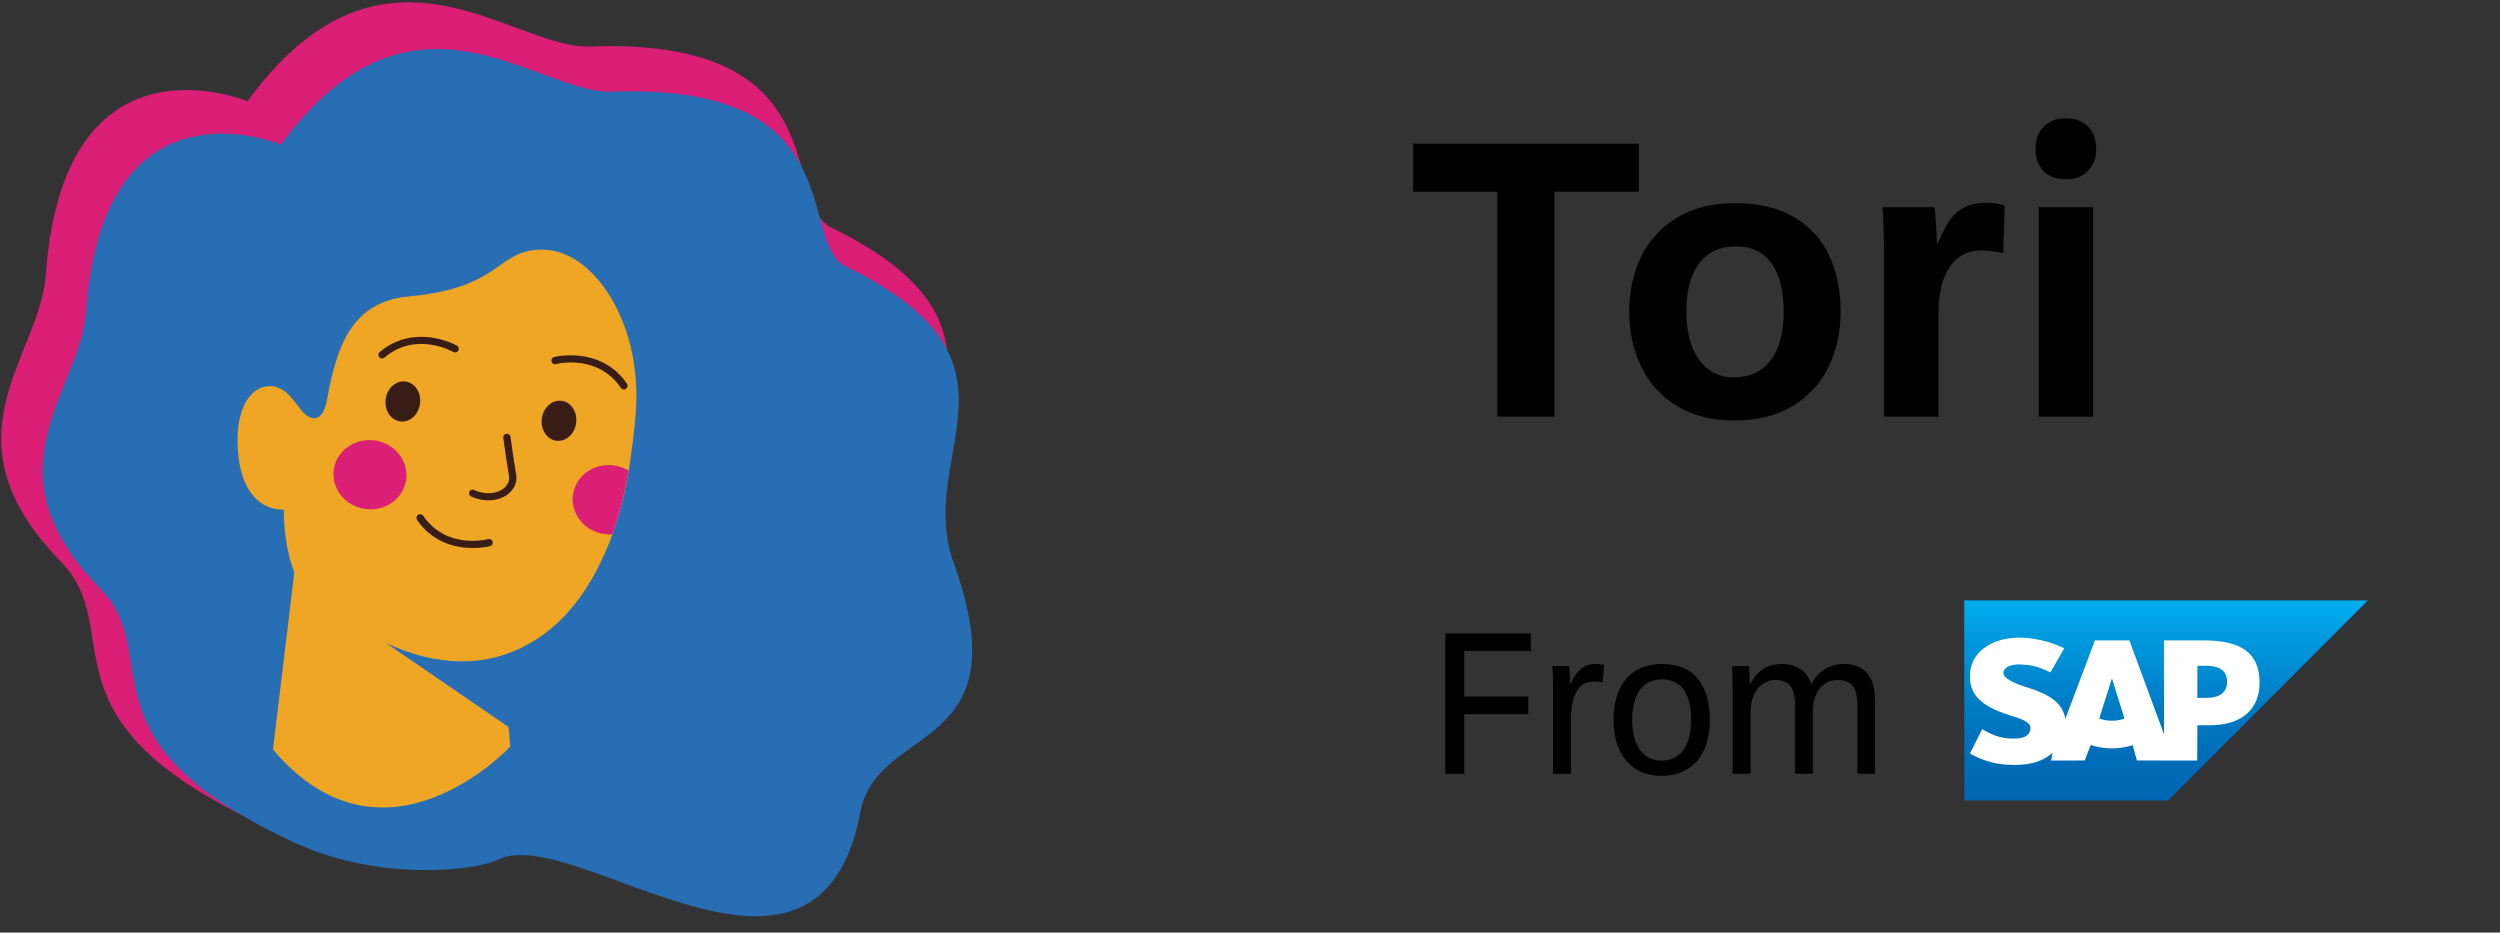 <svg width="126" height="47" viewBox="0 0 126 47" fill="none" xmlns="http://www.w3.org/2000/svg">
<rect x="0" y="0" width="126" height="47" fill="#333333" stroke="none"/>
<path d="M12.466 5.108C12.466 5.108 3.204 1.188 2.307 13.871C2.015 17.966 -3.035 22.062 3.044 28.276C6.519 31.831 1.628 36.191 13.171 41.548C17.643 43.624 22.667 42.999 23.754 42.448C27.738 40.435 40.422 51.72 42.655 39.937C43.535 35.285 51.111 36.944 47.514 26.957C45.44 21.209 52.113 16.472 41.912 11.476C39.276 10.184 42.416 1.882 29.711 2.343C25.786 2.486 19.33 -4.28 12.466 5.108Z" fill="#DB1F77"/>
<path d="M14.157 7.29C14.157 7.29 5.195 3.506 4.328 15.749C4.046 19.703 -0.841 23.656 5.041 29.655C8.403 33.087 3.671 37.295 14.84 42.466C19.166 44.471 24.027 43.867 25.079 43.335C28.934 41.392 41.206 52.285 43.367 40.911C44.219 36.421 51.548 38.022 48.069 28.381C46.062 22.832 52.519 18.26 42.648 13.438C40.097 12.19 43.136 4.176 30.843 4.621C27.045 4.759 20.799 -1.772 14.157 7.29Z" fill="#286EB4"/>
<path d="M11.973 22.283C11.996 24.425 12.884 25.703 14.303 25.684C14.298 26.356 14.383 27.704 14.834 28.841L13.758 37.776C19.386 44.433 25.714 37.631 25.714 37.631L25.634 36.644L19.447 32.402C22.153 33.684 24.352 33.45 25.846 32.839C28.176 31.89 29.599 29.922 30.51 27.822C30.637 27.53 30.755 27.234 30.863 26.934C30.952 26.68 31.037 26.422 31.116 26.163C31.267 25.675 31.394 25.181 31.497 24.698C31.567 24.369 31.633 24.04 31.685 23.72C31.722 23.495 31.76 23.274 31.788 23.053C32.127 20.62 32.117 19.802 32.004 18.727C31.657 15.471 29.674 12.624 27.368 12.582C25.033 12.54 25.348 14.513 20.636 14.935C17.648 15.203 16.953 17.566 16.478 20.164C16.351 20.845 16.084 21.118 15.769 21.076C15.557 21.047 15.327 20.873 15.116 20.582C14.979 20.404 14.825 20.206 14.636 19.986C13.688 18.886 11.94 19.445 11.973 22.283Z" fill="#F0A625"/>
<path d="M30.12 18.153C29.017 17.721 27.941 17.989 27.927 17.994C27.828 18.017 27.767 18.12 27.795 18.219C27.819 18.318 27.922 18.379 28.021 18.351C28.105 18.327 30.12 17.834 31.29 19.549C31.347 19.633 31.464 19.657 31.549 19.596C31.633 19.539 31.657 19.422 31.596 19.337C31.173 18.717 30.642 18.355 30.12 18.153Z" fill="#371D15"/>
<path d="M22.501 27.385C23.605 27.807 24.681 27.53 24.699 27.526C24.798 27.497 24.854 27.399 24.831 27.3C24.803 27.201 24.704 27.145 24.605 27.169C24.521 27.192 22.506 27.704 21.326 25.994C21.27 25.91 21.152 25.891 21.068 25.947C20.983 26.003 20.965 26.121 21.021 26.206C21.448 26.826 21.979 27.183 22.501 27.385Z" fill="#371D15"/>
<path d="M20.87 16.993C22.05 16.871 23.017 17.411 23.032 17.421C23.121 17.472 23.149 17.585 23.097 17.674C23.046 17.763 22.933 17.792 22.844 17.74C22.768 17.698 20.955 16.683 19.372 18.026C19.292 18.092 19.179 18.083 19.113 18.003C19.048 17.923 19.057 17.81 19.132 17.745C19.71 17.261 20.316 17.054 20.87 16.993Z" fill="#371D15"/>
<path d="M27.308 21.089C27.233 21.643 27.557 22.146 28.036 22.212C28.515 22.277 28.962 21.878 29.037 21.324C29.112 20.769 28.788 20.267 28.308 20.201C27.834 20.14 27.383 20.535 27.308 21.089Z" fill="#371D15"/>
<path d="M19.439 20.116C19.364 20.671 19.688 21.174 20.167 21.239C20.646 21.305 21.093 20.906 21.168 20.351C21.243 19.797 20.919 19.294 20.44 19.229C19.96 19.163 19.514 19.562 19.439 20.116Z" fill="#371D15"/>
<path d="M24.502 25.214C24.906 25.238 25.296 25.134 25.592 24.913C25.921 24.66 26.076 24.303 26.015 23.932C25.898 23.232 25.804 22.583 25.733 22.034C25.686 21.761 25.32 21.827 25.371 22.099C25.442 22.649 25.536 23.302 25.653 23.997C25.691 24.232 25.587 24.458 25.371 24.627C25.09 24.843 24.535 24.989 23.901 24.693C23.807 24.65 23.699 24.688 23.657 24.782C23.614 24.876 23.652 24.984 23.746 25.026C23.99 25.134 24.249 25.2 24.502 25.214Z" fill="#371D15"/>
<path d="M20.471 24.173C20.6 23.219 19.887 22.335 18.879 22.199C17.871 22.063 16.95 22.726 16.821 23.68C16.692 24.634 17.405 25.518 18.413 25.654C19.421 25.79 20.342 25.127 20.471 24.173Z" fill="#DB1F77"/>
<path d="M31.68 23.72C31.628 24.04 31.563 24.364 31.492 24.697C31.389 25.181 31.262 25.67 31.112 26.163C31.032 26.422 30.947 26.675 30.858 26.933C30.731 26.943 30.6 26.938 30.468 26.919C29.458 26.783 28.749 25.895 28.875 24.942C29.002 23.988 29.928 23.321 30.933 23.457C31.21 23.495 31.464 23.589 31.68 23.72Z" fill="#DB1F77"/>
<path d="M75.463 9.662H71.225V7.24H82.602V9.662H78.344V21H75.463V9.662ZM87.397 21.195C86.29 21.195 85.336 20.954 84.535 20.473C83.741 19.991 83.139 19.333 82.728 18.5C82.318 17.667 82.113 16.732 82.113 15.697C82.113 14.688 82.312 13.77 82.709 12.943C83.113 12.117 83.715 11.459 84.516 10.971C85.316 10.482 86.296 10.238 87.455 10.238C88.672 10.238 89.675 10.482 90.463 10.971C91.257 11.453 91.84 12.104 92.211 12.924C92.582 13.738 92.768 14.662 92.768 15.697C92.768 16.732 92.562 17.667 92.152 18.5C91.749 19.327 91.143 19.984 90.336 20.473C89.529 20.954 88.549 21.195 87.397 21.195ZM87.367 19.018C88.181 19.018 88.806 18.731 89.242 18.158C89.678 17.585 89.897 16.765 89.897 15.697C89.897 14.643 89.691 13.832 89.281 13.266C88.871 12.699 88.275 12.416 87.494 12.416C86.687 12.416 86.068 12.703 85.639 13.275C85.209 13.842 84.994 14.649 84.994 15.697C84.994 16.394 85.092 16.993 85.287 17.494C85.489 17.989 85.766 18.366 86.117 18.627C86.475 18.887 86.892 19.018 87.367 19.018ZM94.955 12.924C94.955 12.468 94.945 11.983 94.926 11.469C94.913 10.948 94.897 10.606 94.877 10.443H97.494C97.52 10.56 97.546 10.841 97.572 11.283C97.605 11.726 97.621 12.058 97.621 12.279H97.66C97.868 11.784 98.067 11.397 98.256 11.117C98.445 10.837 98.689 10.619 98.988 10.463C99.288 10.3 99.678 10.219 100.16 10.219C100.336 10.219 100.505 10.235 100.668 10.268C100.837 10.3 100.961 10.339 101.039 10.385L100.961 12.758C100.87 12.745 100.801 12.732 100.756 12.719C100.404 12.654 100.105 12.621 99.857 12.621C99.18 12.621 98.65 12.898 98.266 13.451C97.888 13.998 97.699 14.789 97.699 15.824V21H94.955V12.924ZM104.135 9.037C103.653 9.037 103.275 8.9 103.002 8.627C102.729 8.347 102.592 7.973 102.592 7.504C102.592 7.029 102.729 6.654 103.002 6.381C103.275 6.101 103.653 5.961 104.135 5.961C104.597 5.961 104.965 6.101 105.238 6.381C105.512 6.654 105.648 7.029 105.648 7.504C105.648 7.966 105.508 8.337 105.229 8.617C104.955 8.897 104.59 9.037 104.135 9.037ZM102.748 10.443H105.492V21H102.748V10.443Z" fill="black"/>
<path d="M72.844 31.924H77.153V32.807H73.798V35.103H77.027V35.997H73.798V39H72.844V31.924ZM78.273 34.837C78.273 34.287 78.263 33.865 78.243 33.571H79.097C79.107 33.715 79.115 33.876 79.122 34.053C79.132 34.227 79.137 34.368 79.137 34.475H79.157C79.291 34.137 79.463 33.884 79.674 33.717C79.885 33.549 80.124 33.465 80.392 33.465C80.576 33.465 80.727 33.482 80.844 33.516L80.774 34.405C80.653 34.368 80.51 34.349 80.342 34.349C79.944 34.349 79.651 34.513 79.463 34.842C79.276 35.166 79.182 35.61 79.182 36.172V39H78.273V34.837ZM83.727 39.1C83.228 39.1 82.798 38.985 82.436 38.754C82.075 38.52 81.799 38.19 81.608 37.764C81.417 37.339 81.321 36.842 81.321 36.273C81.321 35.714 81.413 35.223 81.598 34.801C81.782 34.38 82.056 34.051 82.421 33.817C82.786 33.583 83.232 33.465 83.757 33.465C84.571 33.465 85.177 33.717 85.575 34.219C85.977 34.718 86.178 35.402 86.178 36.273C86.178 36.842 86.084 37.339 85.897 37.764C85.709 38.19 85.431 38.52 85.063 38.754C84.695 38.985 84.249 39.1 83.727 39.1ZM83.717 38.332C84.196 38.332 84.567 38.163 84.832 37.825C85.097 37.483 85.229 36.966 85.229 36.273C85.229 35.59 85.102 35.081 84.847 34.746C84.596 34.408 84.236 34.239 83.767 34.239C83.295 34.239 82.927 34.411 82.662 34.756C82.398 35.098 82.266 35.603 82.266 36.273C82.266 36.728 82.328 37.11 82.451 37.418C82.579 37.726 82.751 37.955 82.969 38.106C83.186 38.257 83.436 38.332 83.717 38.332ZM87.323 34.721C87.323 34.513 87.32 34.281 87.313 34.023C87.306 33.765 87.3 33.614 87.293 33.571H88.147C88.157 33.661 88.165 33.807 88.172 34.008C88.182 34.209 88.187 34.371 88.187 34.495H88.207C88.552 33.809 89.081 33.465 89.794 33.465C90.169 33.465 90.487 33.553 90.748 33.727C91.01 33.897 91.185 34.154 91.276 34.495H91.286C91.446 34.17 91.667 33.917 91.949 33.737C92.233 33.556 92.56 33.465 92.928 33.465C93.447 33.465 93.839 33.619 94.103 33.928C94.371 34.236 94.505 34.719 94.505 35.379V39H93.611V35.555C93.611 35.083 93.529 34.751 93.365 34.56C93.201 34.366 92.95 34.269 92.612 34.269C92.391 34.269 92.185 34.329 91.994 34.45C91.803 34.57 91.651 34.751 91.537 34.992C91.423 35.23 91.366 35.516 91.366 35.851V39H90.472V35.555C90.472 35.083 90.39 34.751 90.226 34.56C90.062 34.366 89.811 34.269 89.473 34.269C89.252 34.269 89.046 34.333 88.855 34.46C88.667 34.584 88.517 34.766 88.403 35.007C88.289 35.245 88.232 35.526 88.232 35.851V39H87.323V34.721Z" fill="black"/>
<g clip-path="url(#clip0_932_12240)">
<path fill-rule="evenodd" clip-rule="evenodd" d="M99 40.344H109.28L119.34 30.261H99V40.344Z" fill="url(#paint0_linear_932_12240)"/>
<path fill-rule="evenodd" clip-rule="evenodd" d="M111.071 32.277H109.062L109.069 37.012L107.32 32.276H105.585L104.092 36.232C103.933 35.225 102.895 34.878 102.078 34.617C101.538 34.444 100.965 34.188 100.971 33.906C100.976 33.674 101.278 33.459 101.878 33.491C102.28 33.513 102.636 33.546 103.343 33.888L104.038 32.673C103.393 32.344 102.502 32.137 101.77 32.136H101.766C100.913 32.136 100.203 32.413 99.763 32.869C99.457 33.187 99.291 33.592 99.284 34.039C99.273 34.655 99.498 35.092 99.972 35.441C100.371 35.734 100.883 35.925 101.333 36.064C101.889 36.237 102.343 36.387 102.337 36.707C102.333 36.823 102.289 36.932 102.205 37.02C102.067 37.163 101.854 37.217 101.56 37.223C100.993 37.235 100.573 37.146 99.903 36.749L99.284 37.979C99.953 38.36 100.664 38.552 101.471 38.552L101.652 38.55C102.355 38.538 102.925 38.369 103.378 38.004C103.404 37.983 103.427 37.962 103.451 37.941L103.375 38.333L105.07 38.328L105.374 37.547C105.694 37.657 106.058 37.717 106.444 37.717C106.82 37.717 107.174 37.66 107.487 37.557L107.699 38.328L110.74 38.331L110.748 36.552H111.395C112.959 36.552 113.883 35.754 113.883 34.416C113.883 32.926 112.984 32.277 111.071 32.277ZM106.444 36.325C106.21 36.325 105.991 36.284 105.802 36.212L106.437 34.206H106.449L107.073 36.218C106.885 36.285 106.671 36.325 106.443 36.325H106.444ZM111.189 35.172H110.747V33.555H111.189C111.777 33.555 112.246 33.751 112.246 34.353C112.246 34.976 111.777 35.172 111.189 35.172" fill="white"/>
</g>
<defs>
<linearGradient id="paint0_linear_932_12240" x1="109.17" y1="30.261" x2="109.17" y2="40.345" gradientUnits="userSpaceOnUse">
<stop stop-color="#00AEEF"/>
<stop offset="0.212" stop-color="#0097DC"/>
<stop offset="0.519" stop-color="#007CC5"/>
<stop offset="0.792" stop-color="#006CB8"/>
<stop offset="1" stop-color="#0066B3"/>
</linearGradient>
<clipPath id="clip0_932_12240">
<rect width="20.571" height="10.084" fill="white" transform="translate(99 30.261)"/>
</clipPath>
</defs>
</svg>
